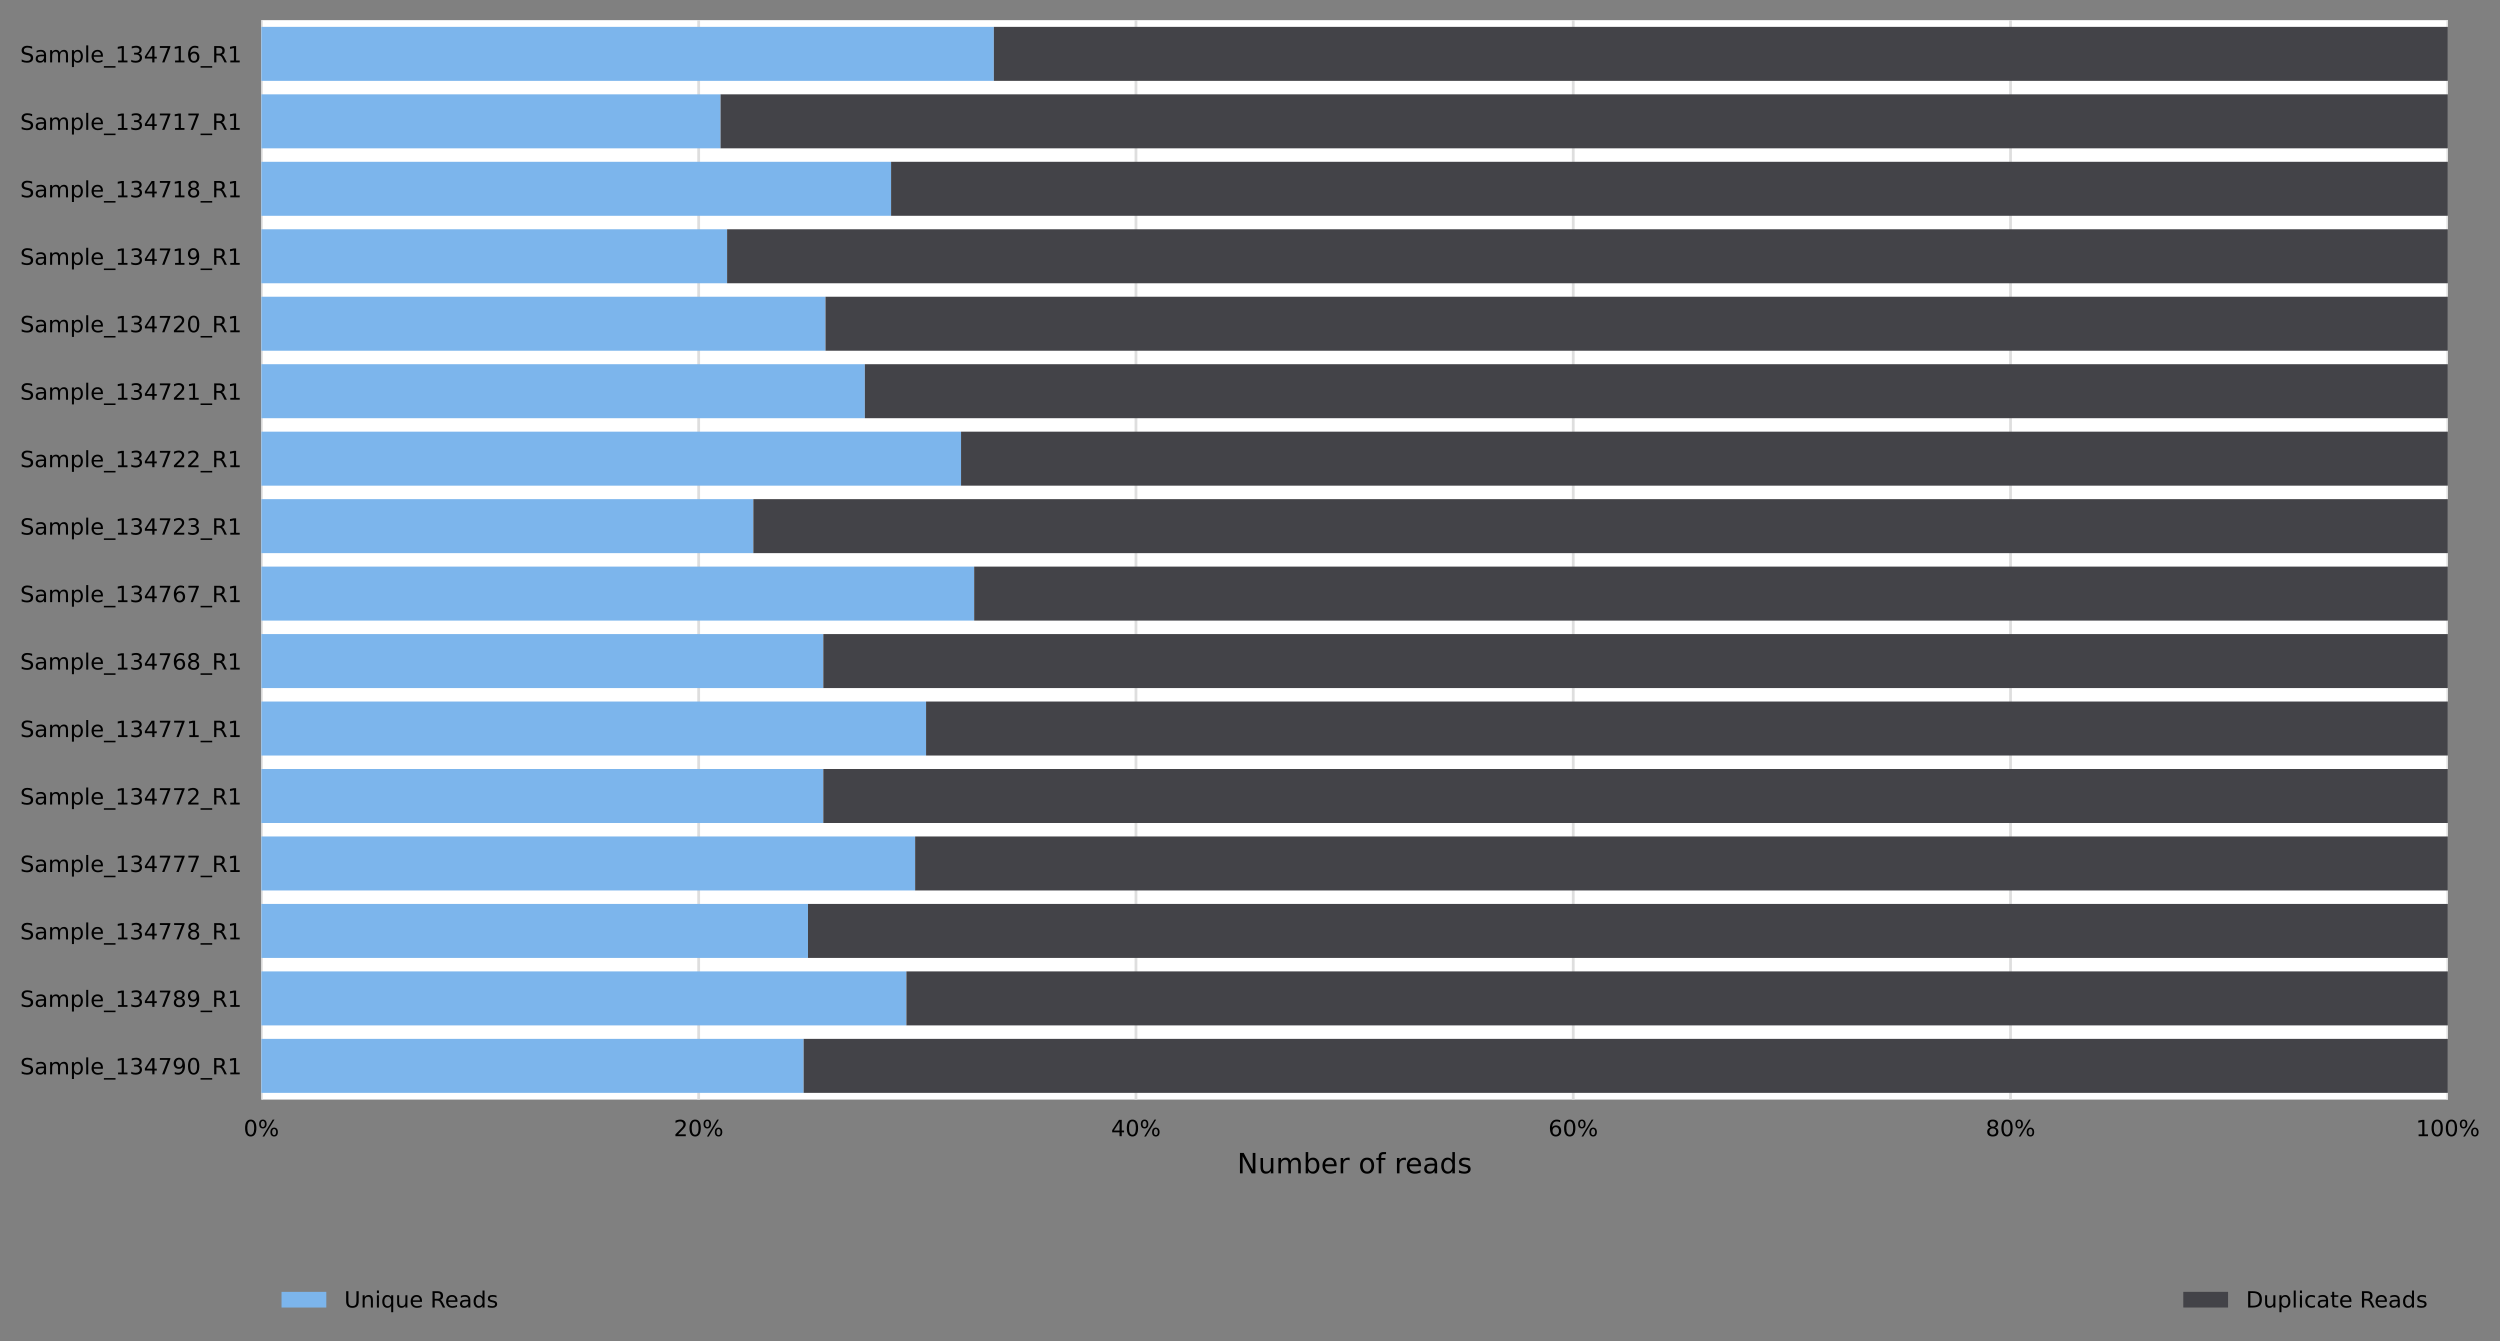 <?xml version="1.0" encoding="utf-8" standalone="no"?>
<!DOCTYPE svg PUBLIC "-//W3C//DTD SVG 1.1//EN"
  "http://www.w3.org/Graphics/SVG/1.1/DTD/svg11.dtd">
<!-- Created with matplotlib (https://matplotlib.org/) -->
<svg height="479.23pt" version="1.1" viewBox="0 0 893.222 479.23" width="893.222pt" xmlns="http://www.w3.org/2000/svg" xmlns:xlink="http://www.w3.org/1999/xlink">
 <rect x="0" y="0" width="893.222" height="479.23" fill="#808080" stroke="none"/>
 <defs>
  <style type="text/css">
*{stroke-linecap:butt;stroke-linejoin:round;}
  </style>
 </defs>
 <g id="figure_1">
  <g id="axes_1">
   <g id="patch_1">
    <path d="M 93.386 392.87 
L 874.586 392.87 
L 874.586 7.2 
L 93.386 7.2 
z
" style="fill:#ffffff;"/>
   </g>
   <g id="matplotlib.axis_1">
    <g id="xtick_1">
     <g id="line2d_1">
      <path clip-path="url(#pa409515f1f)" d="M 93.386 392.87 
L 93.386 7.2 
" style="fill:none;stroke:#dedede;stroke-linecap:square;"/>
     </g>
     <g id="text_1">
      <!-- 0% -->
      <defs>
       <path d="M 31.781 66.406 
Q 24.172 66.406 20.328 58.906 
Q 16.5 51.422 16.5 36.375 
Q 16.5 21.391 20.328 13.891 
Q 24.172 6.391 31.781 6.391 
Q 39.453 6.391 43.281 13.891 
Q 47.125 21.391 47.125 36.375 
Q 47.125 51.422 43.281 58.906 
Q 39.453 66.406 31.781 66.406 
z
M 31.781 74.219 
Q 44.047 74.219 50.516 64.516 
Q 56.984 54.828 56.984 36.375 
Q 56.984 17.969 50.516 8.266 
Q 44.047 -1.422 31.781 -1.422 
Q 19.531 -1.422 13.062 8.266 
Q 6.594 17.969 6.594 36.375 
Q 6.594 54.828 13.062 64.516 
Q 19.531 74.219 31.781 74.219 
z
" id="DejaVuSans-48"/>
       <path d="M 72.703 32.078 
Q 68.453 32.078 66.031 28.469 
Q 63.625 24.859 63.625 18.406 
Q 63.625 12.062 66.031 8.422 
Q 68.453 4.781 72.703 4.781 
Q 76.859 4.781 79.266 8.422 
Q 81.688 12.062 81.688 18.406 
Q 81.688 24.812 79.266 28.438 
Q 76.859 32.078 72.703 32.078 
z
M 72.703 38.281 
Q 80.422 38.281 84.953 32.906 
Q 89.5 27.547 89.5 18.406 
Q 89.5 9.281 84.938 3.922 
Q 80.375 -1.422 72.703 -1.422 
Q 64.891 -1.422 60.344 3.922 
Q 55.812 9.281 55.812 18.406 
Q 55.812 27.594 60.375 32.938 
Q 64.938 38.281 72.703 38.281 
z
M 22.312 68.016 
Q 18.109 68.016 15.688 64.375 
Q 13.281 60.75 13.281 54.391 
Q 13.281 47.953 15.672 44.328 
Q 18.062 40.719 22.312 40.719 
Q 26.562 40.719 28.969 44.328 
Q 31.391 47.953 31.391 54.391 
Q 31.391 60.688 28.953 64.344 
Q 26.516 68.016 22.312 68.016 
z
M 66.406 74.219 
L 74.219 74.219 
L 28.609 -1.422 
L 20.797 -1.422 
z
M 22.312 74.219 
Q 30.031 74.219 34.609 68.875 
Q 39.203 63.531 39.203 54.391 
Q 39.203 45.172 34.641 39.844 
Q 30.078 34.516 22.312 34.516 
Q 14.547 34.516 10.031 39.859 
Q 5.516 45.219 5.516 54.391 
Q 5.516 63.484 10.047 68.844 
Q 14.594 74.219 22.312 74.219 
z
" id="DejaVuSans-37"/>
      </defs>
      <g transform="translate(87.041 405.948)scale(0.08 -0.08)">
       <use xlink:href="#DejaVuSans-48"/>
       <use x="63.623" xlink:href="#DejaVuSans-37"/>
      </g>
     </g>
    </g>
    <g id="xtick_2">
     <g id="line2d_2">
      <path clip-path="url(#pa409515f1f)" d="M 249.626 392.87 
L 249.626 7.2 
" style="fill:none;stroke:#dedede;stroke-linecap:square;"/>
     </g>
     <g id="text_2">
      <!-- 20% -->
      <defs>
       <path d="M 19.188 8.297 
L 53.609 8.297 
L 53.609 0 
L 7.328 0 
L 7.328 8.297 
Q 12.938 14.109 22.625 23.891 
Q 32.328 33.688 34.812 36.531 
Q 39.547 41.844 41.422 45.531 
Q 43.312 49.219 43.312 52.781 
Q 43.312 58.594 39.234 62.25 
Q 35.156 65.922 28.609 65.922 
Q 23.969 65.922 18.812 64.312 
Q 13.672 62.703 7.812 59.422 
L 7.812 69.391 
Q 13.766 71.781 18.938 73 
Q 24.125 74.219 28.422 74.219 
Q 39.75 74.219 46.484 68.547 
Q 53.219 62.891 53.219 53.422 
Q 53.219 48.922 51.531 44.891 
Q 49.859 40.875 45.406 35.406 
Q 44.188 33.984 37.641 27.219 
Q 31.109 20.453 19.188 8.297 
z
" id="DejaVuSans-50"/>
      </defs>
      <g transform="translate(240.736 405.948)scale(0.08 -0.08)">
       <use xlink:href="#DejaVuSans-50"/>
       <use x="63.623" xlink:href="#DejaVuSans-48"/>
       <use x="127.246" xlink:href="#DejaVuSans-37"/>
      </g>
     </g>
    </g>
    <g id="xtick_3">
     <g id="line2d_3">
      <path clip-path="url(#pa409515f1f)" d="M 405.866 392.87 
L 405.866 7.2 
" style="fill:none;stroke:#dedede;stroke-linecap:square;"/>
     </g>
     <g id="text_3">
      <!-- 40% -->
      <defs>
       <path d="M 37.797 64.312 
L 12.891 25.391 
L 37.797 25.391 
z
M 35.203 72.906 
L 47.609 72.906 
L 47.609 25.391 
L 58.016 25.391 
L 58.016 17.188 
L 47.609 17.188 
L 47.609 0 
L 37.797 0 
L 37.797 17.188 
L 4.891 17.188 
L 4.891 26.703 
z
" id="DejaVuSans-52"/>
      </defs>
      <g transform="translate(396.976 405.948)scale(0.08 -0.08)">
       <use xlink:href="#DejaVuSans-52"/>
       <use x="63.623" xlink:href="#DejaVuSans-48"/>
       <use x="127.246" xlink:href="#DejaVuSans-37"/>
      </g>
     </g>
    </g>
    <g id="xtick_4">
     <g id="line2d_4">
      <path clip-path="url(#pa409515f1f)" d="M 562.106 392.87 
L 562.106 7.2 
" style="fill:none;stroke:#dedede;stroke-linecap:square;"/>
     </g>
     <g id="text_4">
      <!-- 60% -->
      <defs>
       <path d="M 33.016 40.375 
Q 26.375 40.375 22.484 35.828 
Q 18.609 31.297 18.609 23.391 
Q 18.609 15.531 22.484 10.953 
Q 26.375 6.391 33.016 6.391 
Q 39.656 6.391 43.531 10.953 
Q 47.406 15.531 47.406 23.391 
Q 47.406 31.297 43.531 35.828 
Q 39.656 40.375 33.016 40.375 
z
M 52.594 71.297 
L 52.594 62.312 
Q 48.875 64.062 45.094 64.984 
Q 41.312 65.922 37.594 65.922 
Q 27.828 65.922 22.672 59.328 
Q 17.531 52.734 16.797 39.406 
Q 19.672 43.656 24.016 45.922 
Q 28.375 48.188 33.594 48.188 
Q 44.578 48.188 50.953 41.516 
Q 57.328 34.859 57.328 23.391 
Q 57.328 12.156 50.688 5.359 
Q 44.047 -1.422 33.016 -1.422 
Q 20.359 -1.422 13.672 8.266 
Q 6.984 17.969 6.984 36.375 
Q 6.984 53.656 15.188 63.938 
Q 23.391 74.219 37.203 74.219 
Q 40.922 74.219 44.703 73.484 
Q 48.484 72.75 52.594 71.297 
z
" id="DejaVuSans-54"/>
      </defs>
      <g transform="translate(553.216 405.948)scale(0.08 -0.08)">
       <use xlink:href="#DejaVuSans-54"/>
       <use x="63.623" xlink:href="#DejaVuSans-48"/>
       <use x="127.246" xlink:href="#DejaVuSans-37"/>
      </g>
     </g>
    </g>
    <g id="xtick_5">
     <g id="line2d_5">
      <path clip-path="url(#pa409515f1f)" d="M 718.346 392.87 
L 718.346 7.2 
" style="fill:none;stroke:#dedede;stroke-linecap:square;"/>
     </g>
     <g id="text_5">
      <!-- 80% -->
      <defs>
       <path d="M 31.781 34.625 
Q 24.75 34.625 20.719 30.859 
Q 16.703 27.094 16.703 20.516 
Q 16.703 13.922 20.719 10.156 
Q 24.75 6.391 31.781 6.391 
Q 38.812 6.391 42.859 10.172 
Q 46.922 13.969 46.922 20.516 
Q 46.922 27.094 42.891 30.859 
Q 38.875 34.625 31.781 34.625 
z
M 21.922 38.812 
Q 15.578 40.375 12.031 44.719 
Q 8.5 49.078 8.5 55.328 
Q 8.5 64.062 14.719 69.141 
Q 20.953 74.219 31.781 74.219 
Q 42.672 74.219 48.875 69.141 
Q 55.078 64.062 55.078 55.328 
Q 55.078 49.078 51.531 44.719 
Q 48 40.375 41.703 38.812 
Q 48.828 37.156 52.797 32.312 
Q 56.781 27.484 56.781 20.516 
Q 56.781 9.906 50.312 4.234 
Q 43.844 -1.422 31.781 -1.422 
Q 19.734 -1.422 13.25 4.234 
Q 6.781 9.906 6.781 20.516 
Q 6.781 27.484 10.781 32.312 
Q 14.797 37.156 21.922 38.812 
z
M 18.312 54.391 
Q 18.312 48.734 21.844 45.562 
Q 25.391 42.391 31.781 42.391 
Q 38.141 42.391 41.719 45.562 
Q 45.312 48.734 45.312 54.391 
Q 45.312 60.062 41.719 63.234 
Q 38.141 66.406 31.781 66.406 
Q 25.391 66.406 21.844 63.234 
Q 18.312 60.062 18.312 54.391 
z
" id="DejaVuSans-56"/>
      </defs>
      <g transform="translate(709.456 405.948)scale(0.08 -0.08)">
       <use xlink:href="#DejaVuSans-56"/>
       <use x="63.623" xlink:href="#DejaVuSans-48"/>
       <use x="127.246" xlink:href="#DejaVuSans-37"/>
      </g>
     </g>
    </g>
    <g id="xtick_6">
     <g id="line2d_6">
      <path clip-path="url(#pa409515f1f)" d="M 874.586 392.87 
L 874.586 7.2 
" style="fill:none;stroke:#dedede;stroke-linecap:square;"/>
     </g>
     <g id="text_6">
      <!-- 100% -->
      <defs>
       <path d="M 12.406 8.297 
L 28.516 8.297 
L 28.516 63.922 
L 10.984 60.406 
L 10.984 69.391 
L 28.422 72.906 
L 38.281 72.906 
L 38.281 8.297 
L 54.391 8.297 
L 54.391 0 
L 12.406 0 
z
" id="DejaVuSans-49"/>
      </defs>
      <g transform="translate(863.151 405.948)scale(0.08 -0.08)">
       <use xlink:href="#DejaVuSans-49"/>
       <use x="63.623" xlink:href="#DejaVuSans-48"/>
       <use x="127.246" xlink:href="#DejaVuSans-48"/>
       <use x="190.869" xlink:href="#DejaVuSans-37"/>
      </g>
     </g>
    </g>
    <g id="text_7">
     <!-- Number of reads -->
     <defs>
      <path d="M 9.812 72.906 
L 23.094 72.906 
L 55.422 11.922 
L 55.422 72.906 
L 64.984 72.906 
L 64.984 0 
L 51.703 0 
L 19.391 60.984 
L 19.391 0 
L 9.812 0 
z
" id="DejaVuSans-78"/>
      <path d="M 8.5 21.578 
L 8.5 54.688 
L 17.484 54.688 
L 17.484 21.922 
Q 17.484 14.156 20.5 10.266 
Q 23.531 6.391 29.594 6.391 
Q 36.859 6.391 41.078 11.031 
Q 45.312 15.672 45.312 23.688 
L 45.312 54.688 
L 54.297 54.688 
L 54.297 0 
L 45.312 0 
L 45.312 8.406 
Q 42.047 3.422 37.719 1 
Q 33.406 -1.422 27.688 -1.422 
Q 18.266 -1.422 13.375 4.438 
Q 8.5 10.297 8.5 21.578 
z
M 31.109 56 
z
" id="DejaVuSans-117"/>
      <path d="M 52 44.188 
Q 55.375 50.25 60.062 53.125 
Q 64.75 56 71.094 56 
Q 79.641 56 84.281 50.016 
Q 88.922 44.047 88.922 33.016 
L 88.922 0 
L 79.891 0 
L 79.891 32.719 
Q 79.891 40.578 77.094 44.375 
Q 74.312 48.188 68.609 48.188 
Q 61.625 48.188 57.562 43.547 
Q 53.516 38.922 53.516 30.906 
L 53.516 0 
L 44.484 0 
L 44.484 32.719 
Q 44.484 40.625 41.703 44.406 
Q 38.922 48.188 33.109 48.188 
Q 26.219 48.188 22.156 43.531 
Q 18.109 38.875 18.109 30.906 
L 18.109 0 
L 9.078 0 
L 9.078 54.688 
L 18.109 54.688 
L 18.109 46.188 
Q 21.188 51.219 25.484 53.609 
Q 29.781 56 35.688 56 
Q 41.656 56 45.828 52.969 
Q 50 49.953 52 44.188 
z
" id="DejaVuSans-109"/>
      <path d="M 48.688 27.297 
Q 48.688 37.203 44.609 42.844 
Q 40.531 48.484 33.406 48.484 
Q 26.266 48.484 22.188 42.844 
Q 18.109 37.203 18.109 27.297 
Q 18.109 17.391 22.188 11.75 
Q 26.266 6.109 33.406 6.109 
Q 40.531 6.109 44.609 11.75 
Q 48.688 17.391 48.688 27.297 
z
M 18.109 46.391 
Q 20.953 51.266 25.266 53.625 
Q 29.594 56 35.594 56 
Q 45.562 56 51.781 48.094 
Q 58.016 40.188 58.016 27.297 
Q 58.016 14.406 51.781 6.484 
Q 45.562 -1.422 35.594 -1.422 
Q 29.594 -1.422 25.266 0.953 
Q 20.953 3.328 18.109 8.203 
L 18.109 0 
L 9.078 0 
L 9.078 75.984 
L 18.109 75.984 
z
" id="DejaVuSans-98"/>
      <path d="M 56.203 29.594 
L 56.203 25.203 
L 14.891 25.203 
Q 15.484 15.922 20.484 11.062 
Q 25.484 6.203 34.422 6.203 
Q 39.594 6.203 44.453 7.469 
Q 49.312 8.734 54.109 11.281 
L 54.109 2.781 
Q 49.266 0.734 44.188 -0.344 
Q 39.109 -1.422 33.891 -1.422 
Q 20.797 -1.422 13.156 6.188 
Q 5.516 13.812 5.516 26.812 
Q 5.516 40.234 12.766 48.109 
Q 20.016 56 32.328 56 
Q 43.359 56 49.781 48.891 
Q 56.203 41.797 56.203 29.594 
z
M 47.219 32.234 
Q 47.125 39.594 43.094 43.984 
Q 39.062 48.391 32.422 48.391 
Q 24.906 48.391 20.391 44.141 
Q 15.875 39.891 15.188 32.172 
z
" id="DejaVuSans-101"/>
      <path d="M 41.109 46.297 
Q 39.594 47.172 37.812 47.578 
Q 36.031 48 33.891 48 
Q 26.266 48 22.188 43.047 
Q 18.109 38.094 18.109 28.812 
L 18.109 0 
L 9.078 0 
L 9.078 54.688 
L 18.109 54.688 
L 18.109 46.188 
Q 20.953 51.172 25.484 53.578 
Q 30.031 56 36.531 56 
Q 37.453 56 38.578 55.875 
Q 39.703 55.766 41.062 55.516 
z
" id="DejaVuSans-114"/>
      <path id="DejaVuSans-32"/>
      <path d="M 30.609 48.391 
Q 23.391 48.391 19.188 42.75 
Q 14.984 37.109 14.984 27.297 
Q 14.984 17.484 19.156 11.844 
Q 23.344 6.203 30.609 6.203 
Q 37.797 6.203 41.984 11.859 
Q 46.188 17.531 46.188 27.297 
Q 46.188 37.016 41.984 42.703 
Q 37.797 48.391 30.609 48.391 
z
M 30.609 56 
Q 42.328 56 49.016 48.375 
Q 55.719 40.766 55.719 27.297 
Q 55.719 13.875 49.016 6.219 
Q 42.328 -1.422 30.609 -1.422 
Q 18.844 -1.422 12.172 6.219 
Q 5.516 13.875 5.516 27.297 
Q 5.516 40.766 12.172 48.375 
Q 18.844 56 30.609 56 
z
" id="DejaVuSans-111"/>
      <path d="M 37.109 75.984 
L 37.109 68.5 
L 28.516 68.5 
Q 23.688 68.5 21.797 66.547 
Q 19.922 64.594 19.922 59.516 
L 19.922 54.688 
L 34.719 54.688 
L 34.719 47.703 
L 19.922 47.703 
L 19.922 0 
L 10.891 0 
L 10.891 47.703 
L 2.297 47.703 
L 2.297 54.688 
L 10.891 54.688 
L 10.891 58.5 
Q 10.891 67.625 15.141 71.797 
Q 19.391 75.984 28.609 75.984 
z
" id="DejaVuSans-102"/>
      <path d="M 34.281 27.484 
Q 23.391 27.484 19.188 25 
Q 14.984 22.516 14.984 16.5 
Q 14.984 11.719 18.141 8.906 
Q 21.297 6.109 26.703 6.109 
Q 34.188 6.109 38.703 11.406 
Q 43.219 16.703 43.219 25.484 
L 43.219 27.484 
z
M 52.203 31.203 
L 52.203 0 
L 43.219 0 
L 43.219 8.297 
Q 40.141 3.328 35.547 0.953 
Q 30.953 -1.422 24.312 -1.422 
Q 15.922 -1.422 10.953 3.297 
Q 6 8.016 6 15.922 
Q 6 25.141 12.172 29.828 
Q 18.359 34.516 30.609 34.516 
L 43.219 34.516 
L 43.219 35.406 
Q 43.219 41.609 39.141 45 
Q 35.062 48.391 27.688 48.391 
Q 23 48.391 18.547 47.266 
Q 14.109 46.141 10.016 43.891 
L 10.016 52.203 
Q 14.938 54.109 19.578 55.047 
Q 24.219 56 28.609 56 
Q 40.484 56 46.344 49.844 
Q 52.203 43.703 52.203 31.203 
z
" id="DejaVuSans-97"/>
      <path d="M 45.406 46.391 
L 45.406 75.984 
L 54.391 75.984 
L 54.391 0 
L 45.406 0 
L 45.406 8.203 
Q 42.578 3.328 38.25 0.953 
Q 33.938 -1.422 27.875 -1.422 
Q 17.969 -1.422 11.734 6.484 
Q 5.516 14.406 5.516 27.297 
Q 5.516 40.188 11.734 48.094 
Q 17.969 56 27.875 56 
Q 33.938 56 38.25 53.625 
Q 42.578 51.266 45.406 46.391 
z
M 14.797 27.297 
Q 14.797 17.391 18.875 11.75 
Q 22.953 6.109 30.078 6.109 
Q 37.203 6.109 41.297 11.75 
Q 45.406 17.391 45.406 27.297 
Q 45.406 37.203 41.297 42.844 
Q 37.203 48.484 30.078 48.484 
Q 22.953 48.484 18.875 42.844 
Q 14.797 37.203 14.797 27.297 
z
" id="DejaVuSans-100"/>
      <path d="M 44.281 53.078 
L 44.281 44.578 
Q 40.484 46.531 36.375 47.5 
Q 32.281 48.484 27.875 48.484 
Q 21.188 48.484 17.844 46.438 
Q 14.5 44.391 14.5 40.281 
Q 14.5 37.156 16.891 35.375 
Q 19.281 33.594 26.516 31.984 
L 29.594 31.297 
Q 39.156 29.25 43.188 25.516 
Q 47.219 21.781 47.219 15.094 
Q 47.219 7.469 41.188 3.016 
Q 35.156 -1.422 24.609 -1.422 
Q 20.219 -1.422 15.453 -0.562 
Q 10.688 0.297 5.422 2 
L 5.422 11.281 
Q 10.406 8.688 15.234 7.391 
Q 20.062 6.109 24.812 6.109 
Q 31.156 6.109 34.562 8.281 
Q 37.984 10.453 37.984 14.406 
Q 37.984 18.062 35.516 20.016 
Q 33.062 21.969 24.703 23.781 
L 21.578 24.516 
Q 13.234 26.266 9.516 29.906 
Q 5.812 33.547 5.812 39.891 
Q 5.812 47.609 11.281 51.797 
Q 16.75 56 26.812 56 
Q 31.781 56 36.172 55.266 
Q 40.578 54.547 44.281 53.078 
z
" id="DejaVuSans-115"/>
     </defs>
     <g transform="translate(442.04 419.211)scale(0.1 -0.1)">
      <use xlink:href="#DejaVuSans-78"/>
      <use x="74.805" xlink:href="#DejaVuSans-117"/>
      <use x="138.184" xlink:href="#DejaVuSans-109"/>
      <use x="235.596" xlink:href="#DejaVuSans-98"/>
      <use x="299.072" xlink:href="#DejaVuSans-101"/>
      <use x="360.596" xlink:href="#DejaVuSans-114"/>
      <use x="401.709" xlink:href="#DejaVuSans-32"/>
      <use x="433.496" xlink:href="#DejaVuSans-111"/>
      <use x="494.678" xlink:href="#DejaVuSans-102"/>
      <use x="529.883" xlink:href="#DejaVuSans-32"/>
      <use x="561.67" xlink:href="#DejaVuSans-114"/>
      <use x="600.533" xlink:href="#DejaVuSans-101"/>
      <use x="662.057" xlink:href="#DejaVuSans-97"/>
      <use x="723.336" xlink:href="#DejaVuSans-100"/>
      <use x="786.812" xlink:href="#DejaVuSans-115"/>
     </g>
    </g>
   </g>
   <g id="matplotlib.axis_2">
    <g id="ytick_1">
     <g id="text_8">
      <!-- Sample_134716_R1 -->
      <defs>
       <path d="M 53.516 70.516 
L 53.516 60.891 
Q 47.906 63.578 42.922 64.891 
Q 37.938 66.219 33.297 66.219 
Q 25.25 66.219 20.875 63.094 
Q 16.5 59.969 16.5 54.203 
Q 16.5 49.359 19.406 46.891 
Q 22.312 44.438 30.422 42.922 
L 36.375 41.703 
Q 47.406 39.594 52.656 34.297 
Q 57.906 29 57.906 20.125 
Q 57.906 9.516 50.797 4.047 
Q 43.703 -1.422 29.984 -1.422 
Q 24.812 -1.422 18.969 -0.25 
Q 13.141 0.922 6.891 3.219 
L 6.891 13.375 
Q 12.891 10.016 18.656 8.297 
Q 24.422 6.594 29.984 6.594 
Q 38.422 6.594 43.016 9.906 
Q 47.609 13.234 47.609 19.391 
Q 47.609 24.75 44.312 27.781 
Q 41.016 30.812 33.5 32.328 
L 27.484 33.5 
Q 16.453 35.688 11.516 40.375 
Q 6.594 45.062 6.594 53.422 
Q 6.594 63.094 13.406 68.656 
Q 20.219 74.219 32.172 74.219 
Q 37.312 74.219 42.625 73.281 
Q 47.953 72.359 53.516 70.516 
z
" id="DejaVuSans-83"/>
       <path d="M 18.109 8.203 
L 18.109 -20.797 
L 9.078 -20.797 
L 9.078 54.688 
L 18.109 54.688 
L 18.109 46.391 
Q 20.953 51.266 25.266 53.625 
Q 29.594 56 35.594 56 
Q 45.562 56 51.781 48.094 
Q 58.016 40.188 58.016 27.297 
Q 58.016 14.406 51.781 6.484 
Q 45.562 -1.422 35.594 -1.422 
Q 29.594 -1.422 25.266 0.953 
Q 20.953 3.328 18.109 8.203 
z
M 48.688 27.297 
Q 48.688 37.203 44.609 42.844 
Q 40.531 48.484 33.406 48.484 
Q 26.266 48.484 22.188 42.844 
Q 18.109 37.203 18.109 27.297 
Q 18.109 17.391 22.188 11.75 
Q 26.266 6.109 33.406 6.109 
Q 40.531 6.109 44.609 11.75 
Q 48.688 17.391 48.688 27.297 
z
" id="DejaVuSans-112"/>
       <path d="M 9.422 75.984 
L 18.406 75.984 
L 18.406 0 
L 9.422 0 
z
" id="DejaVuSans-108"/>
       <path d="M 50.984 -16.609 
L 50.984 -23.578 
L -0.984 -23.578 
L -0.984 -16.609 
z
" id="DejaVuSans-95"/>
       <path d="M 40.578 39.312 
Q 47.656 37.797 51.625 33 
Q 55.609 28.219 55.609 21.188 
Q 55.609 10.406 48.188 4.484 
Q 40.766 -1.422 27.094 -1.422 
Q 22.516 -1.422 17.656 -0.516 
Q 12.797 0.391 7.625 2.203 
L 7.625 11.719 
Q 11.719 9.328 16.594 8.109 
Q 21.484 6.891 26.812 6.891 
Q 36.078 6.891 40.938 10.547 
Q 45.797 14.203 45.797 21.188 
Q 45.797 27.641 41.281 31.266 
Q 36.766 34.906 28.719 34.906 
L 20.219 34.906 
L 20.219 43.016 
L 29.109 43.016 
Q 36.375 43.016 40.234 45.922 
Q 44.094 48.828 44.094 54.297 
Q 44.094 59.906 40.109 62.906 
Q 36.141 65.922 28.719 65.922 
Q 24.656 65.922 20.016 65.031 
Q 15.375 64.156 9.812 62.312 
L 9.812 71.094 
Q 15.438 72.656 20.344 73.438 
Q 25.25 74.219 29.594 74.219 
Q 40.828 74.219 47.359 69.109 
Q 53.906 64.016 53.906 55.328 
Q 53.906 49.266 50.438 45.094 
Q 46.969 40.922 40.578 39.312 
z
" id="DejaVuSans-51"/>
       <path d="M 8.203 72.906 
L 55.078 72.906 
L 55.078 68.703 
L 28.609 0 
L 18.312 0 
L 43.219 64.594 
L 8.203 64.594 
z
" id="DejaVuSans-55"/>
       <path d="M 44.391 34.188 
Q 47.562 33.109 50.562 29.594 
Q 53.562 26.078 56.594 19.922 
L 66.609 0 
L 56 0 
L 46.688 18.703 
Q 43.062 26.031 39.672 28.422 
Q 36.281 30.812 30.422 30.812 
L 19.672 30.812 
L 19.672 0 
L 9.812 0 
L 9.812 72.906 
L 32.078 72.906 
Q 44.578 72.906 50.734 67.672 
Q 56.891 62.453 56.891 51.906 
Q 56.891 45.016 53.688 40.469 
Q 50.484 35.938 44.391 34.188 
z
M 19.672 64.797 
L 19.672 38.922 
L 32.078 38.922 
Q 39.203 38.922 42.844 42.219 
Q 46.484 45.516 46.484 51.906 
Q 46.484 58.297 42.844 61.547 
Q 39.203 64.797 32.078 64.797 
z
" id="DejaVuSans-82"/>
      </defs>
      <g transform="translate(7.2 22.292)scale(0.08 -0.08)">
       <use xlink:href="#DejaVuSans-83"/>
       <use x="63.477" xlink:href="#DejaVuSans-97"/>
       <use x="124.756" xlink:href="#DejaVuSans-109"/>
       <use x="222.168" xlink:href="#DejaVuSans-112"/>
       <use x="285.645" xlink:href="#DejaVuSans-108"/>
       <use x="313.428" xlink:href="#DejaVuSans-101"/>
       <use x="374.951" xlink:href="#DejaVuSans-95"/>
       <use x="424.951" xlink:href="#DejaVuSans-49"/>
       <use x="488.574" xlink:href="#DejaVuSans-51"/>
       <use x="552.197" xlink:href="#DejaVuSans-52"/>
       <use x="615.82" xlink:href="#DejaVuSans-55"/>
       <use x="679.443" xlink:href="#DejaVuSans-49"/>
       <use x="743.066" xlink:href="#DejaVuSans-54"/>
       <use x="806.689" xlink:href="#DejaVuSans-95"/>
       <use x="856.689" xlink:href="#DejaVuSans-82"/>
       <use x="926.172" xlink:href="#DejaVuSans-49"/>
      </g>
     </g>
    </g>
    <g id="ytick_2">
     <g id="text_9">
      <!-- Sample_134717_R1 -->
      <g transform="translate(7.2 46.396)scale(0.08 -0.08)">
       <use xlink:href="#DejaVuSans-83"/>
       <use x="63.477" xlink:href="#DejaVuSans-97"/>
       <use x="124.756" xlink:href="#DejaVuSans-109"/>
       <use x="222.168" xlink:href="#DejaVuSans-112"/>
       <use x="285.645" xlink:href="#DejaVuSans-108"/>
       <use x="313.428" xlink:href="#DejaVuSans-101"/>
       <use x="374.951" xlink:href="#DejaVuSans-95"/>
       <use x="424.951" xlink:href="#DejaVuSans-49"/>
       <use x="488.574" xlink:href="#DejaVuSans-51"/>
       <use x="552.197" xlink:href="#DejaVuSans-52"/>
       <use x="615.82" xlink:href="#DejaVuSans-55"/>
       <use x="679.443" xlink:href="#DejaVuSans-49"/>
       <use x="743.066" xlink:href="#DejaVuSans-55"/>
       <use x="806.689" xlink:href="#DejaVuSans-95"/>
       <use x="856.689" xlink:href="#DejaVuSans-82"/>
       <use x="926.172" xlink:href="#DejaVuSans-49"/>
      </g>
     </g>
    </g>
    <g id="ytick_3">
     <g id="text_10">
      <!-- Sample_134718_R1 -->
      <g transform="translate(7.2 70.5)scale(0.08 -0.08)">
       <use xlink:href="#DejaVuSans-83"/>
       <use x="63.477" xlink:href="#DejaVuSans-97"/>
       <use x="124.756" xlink:href="#DejaVuSans-109"/>
       <use x="222.168" xlink:href="#DejaVuSans-112"/>
       <use x="285.645" xlink:href="#DejaVuSans-108"/>
       <use x="313.428" xlink:href="#DejaVuSans-101"/>
       <use x="374.951" xlink:href="#DejaVuSans-95"/>
       <use x="424.951" xlink:href="#DejaVuSans-49"/>
       <use x="488.574" xlink:href="#DejaVuSans-51"/>
       <use x="552.197" xlink:href="#DejaVuSans-52"/>
       <use x="615.82" xlink:href="#DejaVuSans-55"/>
       <use x="679.443" xlink:href="#DejaVuSans-49"/>
       <use x="743.066" xlink:href="#DejaVuSans-56"/>
       <use x="806.689" xlink:href="#DejaVuSans-95"/>
       <use x="856.689" xlink:href="#DejaVuSans-82"/>
       <use x="926.172" xlink:href="#DejaVuSans-49"/>
      </g>
     </g>
    </g>
    <g id="ytick_4">
     <g id="text_11">
      <!-- Sample_134719_R1 -->
      <defs>
       <path d="M 10.984 1.516 
L 10.984 10.5 
Q 14.703 8.734 18.5 7.812 
Q 22.312 6.891 25.984 6.891 
Q 35.75 6.891 40.891 13.453 
Q 46.047 20.016 46.781 33.406 
Q 43.953 29.203 39.594 26.953 
Q 35.25 24.703 29.984 24.703 
Q 19.047 24.703 12.672 31.312 
Q 6.297 37.938 6.297 49.422 
Q 6.297 60.641 12.938 67.422 
Q 19.578 74.219 30.609 74.219 
Q 43.266 74.219 49.922 64.516 
Q 56.594 54.828 56.594 36.375 
Q 56.594 19.141 48.406 8.859 
Q 40.234 -1.422 26.422 -1.422 
Q 22.703 -1.422 18.891 -0.688 
Q 15.094 0.047 10.984 1.516 
z
M 30.609 32.422 
Q 37.25 32.422 41.125 36.953 
Q 45.016 41.5 45.016 49.422 
Q 45.016 57.281 41.125 61.844 
Q 37.25 66.406 30.609 66.406 
Q 23.969 66.406 20.094 61.844 
Q 16.219 57.281 16.219 49.422 
Q 16.219 41.5 20.094 36.953 
Q 23.969 32.422 30.609 32.422 
z
" id="DejaVuSans-57"/>
      </defs>
      <g transform="translate(7.2 94.605)scale(0.08 -0.08)">
       <use xlink:href="#DejaVuSans-83"/>
       <use x="63.477" xlink:href="#DejaVuSans-97"/>
       <use x="124.756" xlink:href="#DejaVuSans-109"/>
       <use x="222.168" xlink:href="#DejaVuSans-112"/>
       <use x="285.645" xlink:href="#DejaVuSans-108"/>
       <use x="313.428" xlink:href="#DejaVuSans-101"/>
       <use x="374.951" xlink:href="#DejaVuSans-95"/>
       <use x="424.951" xlink:href="#DejaVuSans-49"/>
       <use x="488.574" xlink:href="#DejaVuSans-51"/>
       <use x="552.197" xlink:href="#DejaVuSans-52"/>
       <use x="615.82" xlink:href="#DejaVuSans-55"/>
       <use x="679.443" xlink:href="#DejaVuSans-49"/>
       <use x="743.066" xlink:href="#DejaVuSans-57"/>
       <use x="806.689" xlink:href="#DejaVuSans-95"/>
       <use x="856.689" xlink:href="#DejaVuSans-82"/>
       <use x="926.172" xlink:href="#DejaVuSans-49"/>
      </g>
     </g>
    </g>
    <g id="ytick_5">
     <g id="text_12">
      <!-- Sample_134720_R1 -->
      <g transform="translate(7.2 118.709)scale(0.08 -0.08)">
       <use xlink:href="#DejaVuSans-83"/>
       <use x="63.477" xlink:href="#DejaVuSans-97"/>
       <use x="124.756" xlink:href="#DejaVuSans-109"/>
       <use x="222.168" xlink:href="#DejaVuSans-112"/>
       <use x="285.645" xlink:href="#DejaVuSans-108"/>
       <use x="313.428" xlink:href="#DejaVuSans-101"/>
       <use x="374.951" xlink:href="#DejaVuSans-95"/>
       <use x="424.951" xlink:href="#DejaVuSans-49"/>
       <use x="488.574" xlink:href="#DejaVuSans-51"/>
       <use x="552.197" xlink:href="#DejaVuSans-52"/>
       <use x="615.82" xlink:href="#DejaVuSans-55"/>
       <use x="679.443" xlink:href="#DejaVuSans-50"/>
       <use x="743.066" xlink:href="#DejaVuSans-48"/>
       <use x="806.689" xlink:href="#DejaVuSans-95"/>
       <use x="856.689" xlink:href="#DejaVuSans-82"/>
       <use x="926.172" xlink:href="#DejaVuSans-49"/>
      </g>
     </g>
    </g>
    <g id="ytick_6">
     <g id="text_13">
      <!-- Sample_134721_R1 -->
      <g transform="translate(7.2 142.813)scale(0.08 -0.08)">
       <use xlink:href="#DejaVuSans-83"/>
       <use x="63.477" xlink:href="#DejaVuSans-97"/>
       <use x="124.756" xlink:href="#DejaVuSans-109"/>
       <use x="222.168" xlink:href="#DejaVuSans-112"/>
       <use x="285.645" xlink:href="#DejaVuSans-108"/>
       <use x="313.428" xlink:href="#DejaVuSans-101"/>
       <use x="374.951" xlink:href="#DejaVuSans-95"/>
       <use x="424.951" xlink:href="#DejaVuSans-49"/>
       <use x="488.574" xlink:href="#DejaVuSans-51"/>
       <use x="552.197" xlink:href="#DejaVuSans-52"/>
       <use x="615.82" xlink:href="#DejaVuSans-55"/>
       <use x="679.443" xlink:href="#DejaVuSans-50"/>
       <use x="743.066" xlink:href="#DejaVuSans-49"/>
       <use x="806.689" xlink:href="#DejaVuSans-95"/>
       <use x="856.689" xlink:href="#DejaVuSans-82"/>
       <use x="926.172" xlink:href="#DejaVuSans-49"/>
      </g>
     </g>
    </g>
    <g id="ytick_7">
     <g id="text_14">
      <!-- Sample_134722_R1 -->
      <g transform="translate(7.2 166.918)scale(0.08 -0.08)">
       <use xlink:href="#DejaVuSans-83"/>
       <use x="63.477" xlink:href="#DejaVuSans-97"/>
       <use x="124.756" xlink:href="#DejaVuSans-109"/>
       <use x="222.168" xlink:href="#DejaVuSans-112"/>
       <use x="285.645" xlink:href="#DejaVuSans-108"/>
       <use x="313.428" xlink:href="#DejaVuSans-101"/>
       <use x="374.951" xlink:href="#DejaVuSans-95"/>
       <use x="424.951" xlink:href="#DejaVuSans-49"/>
       <use x="488.574" xlink:href="#DejaVuSans-51"/>
       <use x="552.197" xlink:href="#DejaVuSans-52"/>
       <use x="615.82" xlink:href="#DejaVuSans-55"/>
       <use x="679.443" xlink:href="#DejaVuSans-50"/>
       <use x="743.066" xlink:href="#DejaVuSans-50"/>
       <use x="806.689" xlink:href="#DejaVuSans-95"/>
       <use x="856.689" xlink:href="#DejaVuSans-82"/>
       <use x="926.172" xlink:href="#DejaVuSans-49"/>
      </g>
     </g>
    </g>
    <g id="ytick_8">
     <g id="text_15">
      <!-- Sample_134723_R1 -->
      <g transform="translate(7.2 191.022)scale(0.08 -0.08)">
       <use xlink:href="#DejaVuSans-83"/>
       <use x="63.477" xlink:href="#DejaVuSans-97"/>
       <use x="124.756" xlink:href="#DejaVuSans-109"/>
       <use x="222.168" xlink:href="#DejaVuSans-112"/>
       <use x="285.645" xlink:href="#DejaVuSans-108"/>
       <use x="313.428" xlink:href="#DejaVuSans-101"/>
       <use x="374.951" xlink:href="#DejaVuSans-95"/>
       <use x="424.951" xlink:href="#DejaVuSans-49"/>
       <use x="488.574" xlink:href="#DejaVuSans-51"/>
       <use x="552.197" xlink:href="#DejaVuSans-52"/>
       <use x="615.82" xlink:href="#DejaVuSans-55"/>
       <use x="679.443" xlink:href="#DejaVuSans-50"/>
       <use x="743.066" xlink:href="#DejaVuSans-51"/>
       <use x="806.689" xlink:href="#DejaVuSans-95"/>
       <use x="856.689" xlink:href="#DejaVuSans-82"/>
       <use x="926.172" xlink:href="#DejaVuSans-49"/>
      </g>
     </g>
    </g>
    <g id="ytick_9">
     <g id="text_16">
      <!-- Sample_134767_R1 -->
      <g transform="translate(7.2 215.126)scale(0.08 -0.08)">
       <use xlink:href="#DejaVuSans-83"/>
       <use x="63.477" xlink:href="#DejaVuSans-97"/>
       <use x="124.756" xlink:href="#DejaVuSans-109"/>
       <use x="222.168" xlink:href="#DejaVuSans-112"/>
       <use x="285.645" xlink:href="#DejaVuSans-108"/>
       <use x="313.428" xlink:href="#DejaVuSans-101"/>
       <use x="374.951" xlink:href="#DejaVuSans-95"/>
       <use x="424.951" xlink:href="#DejaVuSans-49"/>
       <use x="488.574" xlink:href="#DejaVuSans-51"/>
       <use x="552.197" xlink:href="#DejaVuSans-52"/>
       <use x="615.82" xlink:href="#DejaVuSans-55"/>
       <use x="679.443" xlink:href="#DejaVuSans-54"/>
       <use x="743.066" xlink:href="#DejaVuSans-55"/>
       <use x="806.689" xlink:href="#DejaVuSans-95"/>
       <use x="856.689" xlink:href="#DejaVuSans-82"/>
       <use x="926.172" xlink:href="#DejaVuSans-49"/>
      </g>
     </g>
    </g>
    <g id="ytick_10">
     <g id="text_17">
      <!-- Sample_134768_R1 -->
      <g transform="translate(7.2 239.231)scale(0.08 -0.08)">
       <use xlink:href="#DejaVuSans-83"/>
       <use x="63.477" xlink:href="#DejaVuSans-97"/>
       <use x="124.756" xlink:href="#DejaVuSans-109"/>
       <use x="222.168" xlink:href="#DejaVuSans-112"/>
       <use x="285.645" xlink:href="#DejaVuSans-108"/>
       <use x="313.428" xlink:href="#DejaVuSans-101"/>
       <use x="374.951" xlink:href="#DejaVuSans-95"/>
       <use x="424.951" xlink:href="#DejaVuSans-49"/>
       <use x="488.574" xlink:href="#DejaVuSans-51"/>
       <use x="552.197" xlink:href="#DejaVuSans-52"/>
       <use x="615.82" xlink:href="#DejaVuSans-55"/>
       <use x="679.443" xlink:href="#DejaVuSans-54"/>
       <use x="743.066" xlink:href="#DejaVuSans-56"/>
       <use x="806.689" xlink:href="#DejaVuSans-95"/>
       <use x="856.689" xlink:href="#DejaVuSans-82"/>
       <use x="926.172" xlink:href="#DejaVuSans-49"/>
      </g>
     </g>
    </g>
    <g id="ytick_11">
     <g id="text_18">
      <!-- Sample_134771_R1 -->
      <g transform="translate(7.2 263.335)scale(0.08 -0.08)">
       <use xlink:href="#DejaVuSans-83"/>
       <use x="63.477" xlink:href="#DejaVuSans-97"/>
       <use x="124.756" xlink:href="#DejaVuSans-109"/>
       <use x="222.168" xlink:href="#DejaVuSans-112"/>
       <use x="285.645" xlink:href="#DejaVuSans-108"/>
       <use x="313.428" xlink:href="#DejaVuSans-101"/>
       <use x="374.951" xlink:href="#DejaVuSans-95"/>
       <use x="424.951" xlink:href="#DejaVuSans-49"/>
       <use x="488.574" xlink:href="#DejaVuSans-51"/>
       <use x="552.197" xlink:href="#DejaVuSans-52"/>
       <use x="615.82" xlink:href="#DejaVuSans-55"/>
       <use x="679.443" xlink:href="#DejaVuSans-55"/>
       <use x="743.066" xlink:href="#DejaVuSans-49"/>
       <use x="806.689" xlink:href="#DejaVuSans-95"/>
       <use x="856.689" xlink:href="#DejaVuSans-82"/>
       <use x="926.172" xlink:href="#DejaVuSans-49"/>
      </g>
     </g>
    </g>
    <g id="ytick_12">
     <g id="text_19">
      <!-- Sample_134772_R1 -->
      <g transform="translate(7.2 287.439)scale(0.08 -0.08)">
       <use xlink:href="#DejaVuSans-83"/>
       <use x="63.477" xlink:href="#DejaVuSans-97"/>
       <use x="124.756" xlink:href="#DejaVuSans-109"/>
       <use x="222.168" xlink:href="#DejaVuSans-112"/>
       <use x="285.645" xlink:href="#DejaVuSans-108"/>
       <use x="313.428" xlink:href="#DejaVuSans-101"/>
       <use x="374.951" xlink:href="#DejaVuSans-95"/>
       <use x="424.951" xlink:href="#DejaVuSans-49"/>
       <use x="488.574" xlink:href="#DejaVuSans-51"/>
       <use x="552.197" xlink:href="#DejaVuSans-52"/>
       <use x="615.82" xlink:href="#DejaVuSans-55"/>
       <use x="679.443" xlink:href="#DejaVuSans-55"/>
       <use x="743.066" xlink:href="#DejaVuSans-50"/>
       <use x="806.689" xlink:href="#DejaVuSans-95"/>
       <use x="856.689" xlink:href="#DejaVuSans-82"/>
       <use x="926.172" xlink:href="#DejaVuSans-49"/>
      </g>
     </g>
    </g>
    <g id="ytick_13">
     <g id="text_20">
      <!-- Sample_134777_R1 -->
      <g transform="translate(7.2 311.544)scale(0.08 -0.08)">
       <use xlink:href="#DejaVuSans-83"/>
       <use x="63.477" xlink:href="#DejaVuSans-97"/>
       <use x="124.756" xlink:href="#DejaVuSans-109"/>
       <use x="222.168" xlink:href="#DejaVuSans-112"/>
       <use x="285.645" xlink:href="#DejaVuSans-108"/>
       <use x="313.428" xlink:href="#DejaVuSans-101"/>
       <use x="374.951" xlink:href="#DejaVuSans-95"/>
       <use x="424.951" xlink:href="#DejaVuSans-49"/>
       <use x="488.574" xlink:href="#DejaVuSans-51"/>
       <use x="552.197" xlink:href="#DejaVuSans-52"/>
       <use x="615.82" xlink:href="#DejaVuSans-55"/>
       <use x="679.443" xlink:href="#DejaVuSans-55"/>
       <use x="743.066" xlink:href="#DejaVuSans-55"/>
       <use x="806.689" xlink:href="#DejaVuSans-95"/>
       <use x="856.689" xlink:href="#DejaVuSans-82"/>
       <use x="926.172" xlink:href="#DejaVuSans-49"/>
      </g>
     </g>
    </g>
    <g id="ytick_14">
     <g id="text_21">
      <!-- Sample_134778_R1 -->
      <g transform="translate(7.2 335.648)scale(0.08 -0.08)">
       <use xlink:href="#DejaVuSans-83"/>
       <use x="63.477" xlink:href="#DejaVuSans-97"/>
       <use x="124.756" xlink:href="#DejaVuSans-109"/>
       <use x="222.168" xlink:href="#DejaVuSans-112"/>
       <use x="285.645" xlink:href="#DejaVuSans-108"/>
       <use x="313.428" xlink:href="#DejaVuSans-101"/>
       <use x="374.951" xlink:href="#DejaVuSans-95"/>
       <use x="424.951" xlink:href="#DejaVuSans-49"/>
       <use x="488.574" xlink:href="#DejaVuSans-51"/>
       <use x="552.197" xlink:href="#DejaVuSans-52"/>
       <use x="615.82" xlink:href="#DejaVuSans-55"/>
       <use x="679.443" xlink:href="#DejaVuSans-55"/>
       <use x="743.066" xlink:href="#DejaVuSans-56"/>
       <use x="806.689" xlink:href="#DejaVuSans-95"/>
       <use x="856.689" xlink:href="#DejaVuSans-82"/>
       <use x="926.172" xlink:href="#DejaVuSans-49"/>
      </g>
     </g>
    </g>
    <g id="ytick_15">
     <g id="text_22">
      <!-- Sample_134789_R1 -->
      <g transform="translate(7.2 359.752)scale(0.08 -0.08)">
       <use xlink:href="#DejaVuSans-83"/>
       <use x="63.477" xlink:href="#DejaVuSans-97"/>
       <use x="124.756" xlink:href="#DejaVuSans-109"/>
       <use x="222.168" xlink:href="#DejaVuSans-112"/>
       <use x="285.645" xlink:href="#DejaVuSans-108"/>
       <use x="313.428" xlink:href="#DejaVuSans-101"/>
       <use x="374.951" xlink:href="#DejaVuSans-95"/>
       <use x="424.951" xlink:href="#DejaVuSans-49"/>
       <use x="488.574" xlink:href="#DejaVuSans-51"/>
       <use x="552.197" xlink:href="#DejaVuSans-52"/>
       <use x="615.82" xlink:href="#DejaVuSans-55"/>
       <use x="679.443" xlink:href="#DejaVuSans-56"/>
       <use x="743.066" xlink:href="#DejaVuSans-57"/>
       <use x="806.689" xlink:href="#DejaVuSans-95"/>
       <use x="856.689" xlink:href="#DejaVuSans-82"/>
       <use x="926.172" xlink:href="#DejaVuSans-49"/>
      </g>
     </g>
    </g>
    <g id="ytick_16">
     <g id="text_23">
      <!-- Sample_134790_R1 -->
      <g transform="translate(7.2 383.857)scale(0.08 -0.08)">
       <use xlink:href="#DejaVuSans-83"/>
       <use x="63.477" xlink:href="#DejaVuSans-97"/>
       <use x="124.756" xlink:href="#DejaVuSans-109"/>
       <use x="222.168" xlink:href="#DejaVuSans-112"/>
       <use x="285.645" xlink:href="#DejaVuSans-108"/>
       <use x="313.428" xlink:href="#DejaVuSans-101"/>
       <use x="374.951" xlink:href="#DejaVuSans-95"/>
       <use x="424.951" xlink:href="#DejaVuSans-49"/>
       <use x="488.574" xlink:href="#DejaVuSans-51"/>
       <use x="552.197" xlink:href="#DejaVuSans-52"/>
       <use x="615.82" xlink:href="#DejaVuSans-55"/>
       <use x="679.443" xlink:href="#DejaVuSans-57"/>
       <use x="743.066" xlink:href="#DejaVuSans-48"/>
       <use x="806.689" xlink:href="#DejaVuSans-95"/>
       <use x="856.689" xlink:href="#DejaVuSans-82"/>
       <use x="926.172" xlink:href="#DejaVuSans-49"/>
      </g>
     </g>
    </g>
   </g>
   <g id="patch_2">
    <path clip-path="url(#pa409515f1f)" d="M 93.386 9.61 
L 355.088 9.61 
L 355.088 28.894 
L 93.386 28.894 
z
" style="fill:#7cb5ec;"/>
   </g>
   <g id="patch_3">
    <path clip-path="url(#pa409515f1f)" d="M 93.386 33.715 
L 257.438 33.715 
L 257.438 52.998 
L 93.386 52.998 
z
" style="fill:#7cb5ec;"/>
   </g>
   <g id="patch_4">
    <path clip-path="url(#pa409515f1f)" d="M 93.386 57.819 
L 318.372 57.819 
L 318.372 77.103 
L 93.386 77.103 
z
" style="fill:#7cb5ec;"/>
   </g>
   <g id="patch_5">
    <path clip-path="url(#pa409515f1f)" d="M 93.386 81.923 
L 259.782 81.923 
L 259.782 101.207 
L 93.386 101.207 
z
" style="fill:#7cb5ec;"/>
   </g>
   <g id="patch_6">
    <path clip-path="url(#pa409515f1f)" d="M 93.386 106.028 
L 294.936 106.028 
L 294.936 125.311 
L 93.386 125.311 
z
" style="fill:#7cb5ec;"/>
   </g>
   <g id="patch_7">
    <path clip-path="url(#pa409515f1f)" d="M 93.386 130.132 
L 308.997 130.132 
L 308.997 149.416 
L 93.386 149.416 
z
" style="fill:#7cb5ec;"/>
   </g>
   <g id="patch_8">
    <path clip-path="url(#pa409515f1f)" d="M 93.386 154.237 
L 343.37 154.237 
L 343.37 173.52 
L 93.386 173.52 
z
" style="fill:#7cb5ec;"/>
   </g>
   <g id="patch_9">
    <path clip-path="url(#pa409515f1f)" d="M 93.386 178.341 
L 269.156 178.341 
L 269.156 197.624 
L 93.386 197.624 
z
" style="fill:#7cb5ec;"/>
   </g>
   <g id="patch_10">
    <path clip-path="url(#pa409515f1f)" d="M 93.386 202.445 
L 348.057 202.445 
L 348.057 221.729 
L 93.386 221.729 
z
" style="fill:#7cb5ec;"/>
   </g>
   <g id="patch_11">
    <path clip-path="url(#pa409515f1f)" d="M 93.386 226.55 
L 294.155 226.55 
L 294.155 245.833 
L 93.386 245.833 
z
" style="fill:#7cb5ec;"/>
   </g>
   <g id="patch_12">
    <path clip-path="url(#pa409515f1f)" d="M 93.386 250.654 
L 330.871 250.654 
L 330.871 269.937 
L 93.386 269.937 
z
" style="fill:#7cb5ec;"/>
   </g>
   <g id="patch_13">
    <path clip-path="url(#pa409515f1f)" d="M 93.386 274.758 
L 294.155 274.758 
L 294.155 294.042 
L 93.386 294.042 
z
" style="fill:#7cb5ec;"/>
   </g>
   <g id="patch_14">
    <path clip-path="url(#pa409515f1f)" d="M 93.386 298.863 
L 326.965 298.863 
L 326.965 318.146 
L 93.386 318.146 
z
" style="fill:#7cb5ec;"/>
   </g>
   <g id="patch_15">
    <path clip-path="url(#pa409515f1f)" d="M 93.386 322.967 
L 288.686 322.967 
L 288.686 342.25 
L 93.386 342.25 
z
" style="fill:#7cb5ec;"/>
   </g>
   <g id="patch_16">
    <path clip-path="url(#pa409515f1f)" d="M 93.386 347.071 
L 323.84 347.071 
L 323.84 366.355 
L 93.386 366.355 
z
" style="fill:#7cb5ec;"/>
   </g>
   <g id="patch_17">
    <path clip-path="url(#pa409515f1f)" d="M 93.386 371.176 
L 287.124 371.176 
L 287.124 390.459 
L 93.386 390.459 
z
" style="fill:#7cb5ec;"/>
   </g>
   <g id="patch_18">
    <path clip-path="url(#pa409515f1f)" d="M 355.088 9.61 
L 874.586 9.61 
L 874.586 28.894 
L 355.088 28.894 
z
" style="fill:#434348;"/>
   </g>
   <g id="patch_19">
    <path clip-path="url(#pa409515f1f)" d="M 257.438 33.715 
L 874.586 33.715 
L 874.586 52.998 
L 257.438 52.998 
z
" style="fill:#434348;"/>
   </g>
   <g id="patch_20">
    <path clip-path="url(#pa409515f1f)" d="M 318.372 57.819 
L 874.586 57.819 
L 874.586 77.103 
L 318.372 77.103 
z
" style="fill:#434348;"/>
   </g>
   <g id="patch_21">
    <path clip-path="url(#pa409515f1f)" d="M 259.782 81.923 
L 874.586 81.923 
L 874.586 101.207 
L 259.782 101.207 
z
" style="fill:#434348;"/>
   </g>
   <g id="patch_22">
    <path clip-path="url(#pa409515f1f)" d="M 294.936 106.028 
L 874.586 106.028 
L 874.586 125.311 
L 294.936 125.311 
z
" style="fill:#434348;"/>
   </g>
   <g id="patch_23">
    <path clip-path="url(#pa409515f1f)" d="M 308.997 130.132 
L 874.586 130.132 
L 874.586 149.416 
L 308.997 149.416 
z
" style="fill:#434348;"/>
   </g>
   <g id="patch_24">
    <path clip-path="url(#pa409515f1f)" d="M 343.37 154.237 
L 874.586 154.237 
L 874.586 173.52 
L 343.37 173.52 
z
" style="fill:#434348;"/>
   </g>
   <g id="patch_25">
    <path clip-path="url(#pa409515f1f)" d="M 269.156 178.341 
L 874.586 178.341 
L 874.586 197.624 
L 269.156 197.624 
z
" style="fill:#434348;"/>
   </g>
   <g id="patch_26">
    <path clip-path="url(#pa409515f1f)" d="M 348.057 202.445 
L 874.586 202.445 
L 874.586 221.729 
L 348.057 221.729 
z
" style="fill:#434348;"/>
   </g>
   <g id="patch_27">
    <path clip-path="url(#pa409515f1f)" d="M 294.155 226.55 
L 874.586 226.55 
L 874.586 245.833 
L 294.155 245.833 
z
" style="fill:#434348;"/>
   </g>
   <g id="patch_28">
    <path clip-path="url(#pa409515f1f)" d="M 330.871 250.654 
L 874.586 250.654 
L 874.586 269.937 
L 330.871 269.937 
z
" style="fill:#434348;"/>
   </g>
   <g id="patch_29">
    <path clip-path="url(#pa409515f1f)" d="M 294.155 274.758 
L 874.586 274.758 
L 874.586 294.042 
L 294.155 294.042 
z
" style="fill:#434348;"/>
   </g>
   <g id="patch_30">
    <path clip-path="url(#pa409515f1f)" d="M 326.965 298.863 
L 874.586 298.863 
L 874.586 318.146 
L 326.965 318.146 
z
" style="fill:#434348;"/>
   </g>
   <g id="patch_31">
    <path clip-path="url(#pa409515f1f)" d="M 288.686 322.967 
L 874.586 322.967 
L 874.586 342.25 
L 288.686 342.25 
z
" style="fill:#434348;"/>
   </g>
   <g id="patch_32">
    <path clip-path="url(#pa409515f1f)" d="M 323.84 347.071 
L 874.586 347.071 
L 874.586 366.355 
L 323.84 366.355 
z
" style="fill:#434348;"/>
   </g>
   <g id="patch_33">
    <path clip-path="url(#pa409515f1f)" d="M 287.124 371.176 
L 874.586 371.176 
L 874.586 390.459 
L 287.124 390.459 
z
" style="fill:#434348;"/>
   </g>
   <g id="text_24">
    <!-- FastQC: Sequence Counts -->
    <defs>
     <path d="M 9.812 72.906 
L 51.703 72.906 
L 51.703 64.594 
L 19.672 64.594 
L 19.672 43.109 
L 48.578 43.109 
L 48.578 34.812 
L 19.672 34.812 
L 19.672 0 
L 9.812 0 
z
" id="DejaVuSans-70"/>
     <path d="M 18.312 70.219 
L 18.312 54.688 
L 36.812 54.688 
L 36.812 47.703 
L 18.312 47.703 
L 18.312 18.016 
Q 18.312 11.328 20.141 9.422 
Q 21.969 7.516 27.594 7.516 
L 36.812 7.516 
L 36.812 0 
L 27.594 0 
Q 17.188 0 13.234 3.875 
Q 9.281 7.766 9.281 18.016 
L 9.281 47.703 
L 2.688 47.703 
L 2.688 54.688 
L 9.281 54.688 
L 9.281 70.219 
z
" id="DejaVuSans-116"/>
     <path d="M 39.406 66.219 
Q 28.656 66.219 22.328 58.203 
Q 16.016 50.203 16.016 36.375 
Q 16.016 22.609 22.328 14.594 
Q 28.656 6.594 39.406 6.594 
Q 50.141 6.594 56.422 14.594 
Q 62.703 22.609 62.703 36.375 
Q 62.703 50.203 56.422 58.203 
Q 50.141 66.219 39.406 66.219 
z
M 53.219 1.312 
L 66.219 -12.891 
L 54.297 -12.891 
L 43.5 -1.219 
Q 41.891 -1.312 41.031 -1.359 
Q 40.188 -1.422 39.406 -1.422 
Q 24.031 -1.422 14.812 8.859 
Q 5.609 19.141 5.609 36.375 
Q 5.609 53.656 14.812 63.938 
Q 24.031 74.219 39.406 74.219 
Q 54.734 74.219 63.906 63.938 
Q 73.094 53.656 73.094 36.375 
Q 73.094 23.688 67.984 14.641 
Q 62.891 5.609 53.219 1.312 
z
" id="DejaVuSans-81"/>
     <path d="M 64.406 67.281 
L 64.406 56.891 
Q 59.422 61.531 53.781 63.812 
Q 48.141 66.109 41.797 66.109 
Q 29.297 66.109 22.656 58.469 
Q 16.016 50.828 16.016 36.375 
Q 16.016 21.969 22.656 14.328 
Q 29.297 6.688 41.797 6.688 
Q 48.141 6.688 53.781 8.984 
Q 59.422 11.281 64.406 15.922 
L 64.406 5.609 
Q 59.234 2.094 53.438 0.328 
Q 47.656 -1.422 41.219 -1.422 
Q 24.656 -1.422 15.125 8.703 
Q 5.609 18.844 5.609 36.375 
Q 5.609 53.953 15.125 64.078 
Q 24.656 74.219 41.219 74.219 
Q 47.75 74.219 53.531 72.484 
Q 59.328 70.75 64.406 67.281 
z
" id="DejaVuSans-67"/>
     <path d="M 11.719 12.406 
L 22.016 12.406 
L 22.016 0 
L 11.719 0 
z
M 11.719 51.703 
L 22.016 51.703 
L 22.016 39.312 
L 11.719 39.312 
z
" id="DejaVuSans-58"/>
     <path d="M 14.797 27.297 
Q 14.797 17.391 18.875 11.75 
Q 22.953 6.109 30.078 6.109 
Q 37.203 6.109 41.297 11.75 
Q 45.406 17.391 45.406 27.297 
Q 45.406 37.203 41.297 42.844 
Q 37.203 48.484 30.078 48.484 
Q 22.953 48.484 18.875 42.844 
Q 14.797 37.203 14.797 27.297 
z
M 45.406 8.203 
Q 42.578 3.328 38.25 0.953 
Q 33.938 -1.422 27.875 -1.422 
Q 17.969 -1.422 11.734 6.484 
Q 5.516 14.406 5.516 27.297 
Q 5.516 40.188 11.734 48.094 
Q 17.969 56 27.875 56 
Q 33.938 56 38.25 53.625 
Q 42.578 51.266 45.406 46.391 
L 45.406 54.688 
L 54.391 54.688 
L 54.391 -20.797 
L 45.406 -20.797 
z
" id="DejaVuSans-113"/>
     <path d="M 54.891 33.016 
L 54.891 0 
L 45.906 0 
L 45.906 32.719 
Q 45.906 40.484 42.875 44.328 
Q 39.844 48.188 33.797 48.188 
Q 26.516 48.188 22.312 43.547 
Q 18.109 38.922 18.109 30.906 
L 18.109 0 
L 9.078 0 
L 9.078 54.688 
L 18.109 54.688 
L 18.109 46.188 
Q 21.344 51.125 25.703 53.562 
Q 30.078 56 35.797 56 
Q 45.219 56 50.047 50.172 
Q 54.891 44.344 54.891 33.016 
z
" id="DejaVuSans-110"/>
     <path d="M 48.781 52.594 
L 48.781 44.188 
Q 44.969 46.297 41.141 47.344 
Q 37.312 48.391 33.406 48.391 
Q 24.656 48.391 19.812 42.844 
Q 14.984 37.312 14.984 27.297 
Q 14.984 17.281 19.812 11.734 
Q 24.656 6.203 33.406 6.203 
Q 37.312 6.203 41.141 7.25 
Q 44.969 8.297 48.781 10.406 
L 48.781 2.094 
Q 45.016 0.344 40.984 -0.531 
Q 36.969 -1.422 32.422 -1.422 
Q 20.062 -1.422 12.781 6.344 
Q 5.516 14.109 5.516 27.297 
Q 5.516 40.672 12.859 48.328 
Q 20.219 56 33.016 56 
Q 37.156 56 41.109 55.141 
Q 45.062 54.297 48.781 52.594 
z
" id="DejaVuSans-99"/>
    </defs>
    <g transform="translate(380.856 -20.52)scale(0.16 -0.16)">
     <use xlink:href="#DejaVuSans-70"/>
     <use x="48.395" xlink:href="#DejaVuSans-97"/>
     <use x="109.674" xlink:href="#DejaVuSans-115"/>
     <use x="161.773" xlink:href="#DejaVuSans-116"/>
     <use x="200.982" xlink:href="#DejaVuSans-81"/>
     <use x="279.693" xlink:href="#DejaVuSans-67"/>
     <use x="349.518" xlink:href="#DejaVuSans-58"/>
     <use x="383.209" xlink:href="#DejaVuSans-32"/>
     <use x="414.996" xlink:href="#DejaVuSans-83"/>
     <use x="478.473" xlink:href="#DejaVuSans-101"/>
     <use x="539.996" xlink:href="#DejaVuSans-113"/>
     <use x="603.473" xlink:href="#DejaVuSans-117"/>
     <use x="666.852" xlink:href="#DejaVuSans-101"/>
     <use x="728.375" xlink:href="#DejaVuSans-110"/>
     <use x="791.754" xlink:href="#DejaVuSans-99"/>
     <use x="846.734" xlink:href="#DejaVuSans-101"/>
     <use x="908.258" xlink:href="#DejaVuSans-32"/>
     <use x="940.045" xlink:href="#DejaVuSans-67"/>
     <use x="1009.869" xlink:href="#DejaVuSans-111"/>
     <use x="1071.051" xlink:href="#DejaVuSans-117"/>
     <use x="1134.43" xlink:href="#DejaVuSans-110"/>
     <use x="1197.809" xlink:href="#DejaVuSans-116"/>
     <use x="1237.018" xlink:href="#DejaVuSans-115"/>
    </g>
   </g>
   <g id="legend_1">
    <g id="patch_34">
     <path d="M 100.586 467.166 
L 116.586 467.166 
L 116.586 461.566 
L 100.586 461.566 
z
" style="fill:#7cb5ec;"/>
    </g>
    <g id="text_25">
     <!-- Unique Reads -->
     <defs>
      <path d="M 8.688 72.906 
L 18.609 72.906 
L 18.609 28.609 
Q 18.609 16.891 22.844 11.734 
Q 27.094 6.594 36.625 6.594 
Q 46.094 6.594 50.344 11.734 
Q 54.594 16.891 54.594 28.609 
L 54.594 72.906 
L 64.5 72.906 
L 64.5 27.391 
Q 64.5 13.141 57.438 5.859 
Q 50.391 -1.422 36.625 -1.422 
Q 22.797 -1.422 15.734 5.859 
Q 8.688 13.141 8.688 27.391 
z
" id="DejaVuSans-85"/>
      <path d="M 9.422 54.688 
L 18.406 54.688 
L 18.406 0 
L 9.422 0 
z
M 9.422 75.984 
L 18.406 75.984 
L 18.406 64.594 
L 9.422 64.594 
z
" id="DejaVuSans-105"/>
     </defs>
     <g transform="translate(122.986 467.166)scale(0.08 -0.08)">
      <use xlink:href="#DejaVuSans-85"/>
      <use x="73.193" xlink:href="#DejaVuSans-110"/>
      <use x="136.572" xlink:href="#DejaVuSans-105"/>
      <use x="164.355" xlink:href="#DejaVuSans-113"/>
      <use x="227.832" xlink:href="#DejaVuSans-117"/>
      <use x="291.211" xlink:href="#DejaVuSans-101"/>
      <use x="352.734" xlink:href="#DejaVuSans-32"/>
      <use x="384.521" xlink:href="#DejaVuSans-82"/>
      <use x="449.504" xlink:href="#DejaVuSans-101"/>
      <use x="511.027" xlink:href="#DejaVuSans-97"/>
      <use x="572.307" xlink:href="#DejaVuSans-100"/>
      <use x="635.783" xlink:href="#DejaVuSans-115"/>
     </g>
    </g>
    <g id="patch_35">
     <path d="M 780.06 467.166 
L 796.06 467.166 
L 796.06 461.566 
L 780.06 461.566 
z
" style="fill:#434348;"/>
    </g>
    <g id="text_26">
     <!-- Duplicate Reads -->
     <defs>
      <path d="M 19.672 64.797 
L 19.672 8.109 
L 31.594 8.109 
Q 46.688 8.109 53.688 14.938 
Q 60.688 21.781 60.688 36.531 
Q 60.688 51.172 53.688 57.984 
Q 46.688 64.797 31.594 64.797 
z
M 9.812 72.906 
L 30.078 72.906 
Q 51.266 72.906 61.172 64.094 
Q 71.094 55.281 71.094 36.531 
Q 71.094 17.672 61.125 8.828 
Q 51.172 0 30.078 0 
L 9.812 0 
z
" id="DejaVuSans-68"/>
     </defs>
     <g transform="translate(802.46 467.166)scale(0.08 -0.08)">
      <use xlink:href="#DejaVuSans-68"/>
      <use x="77.002" xlink:href="#DejaVuSans-117"/>
      <use x="140.381" xlink:href="#DejaVuSans-112"/>
      <use x="203.857" xlink:href="#DejaVuSans-108"/>
      <use x="231.641" xlink:href="#DejaVuSans-105"/>
      <use x="259.424" xlink:href="#DejaVuSans-99"/>
      <use x="314.404" xlink:href="#DejaVuSans-97"/>
      <use x="375.684" xlink:href="#DejaVuSans-116"/>
      <use x="414.893" xlink:href="#DejaVuSans-101"/>
      <use x="476.416" xlink:href="#DejaVuSans-32"/>
      <use x="508.203" xlink:href="#DejaVuSans-82"/>
      <use x="573.186" xlink:href="#DejaVuSans-101"/>
      <use x="634.709" xlink:href="#DejaVuSans-97"/>
      <use x="695.988" xlink:href="#DejaVuSans-100"/>
      <use x="759.465" xlink:href="#DejaVuSans-115"/>
     </g>
    </g>
   </g>
  </g>
 </g>
 <defs>
  <clipPath id="pa409515f1f">
   <rect height="385.67" width="781.2" x="93.386" y="7.2"/>
  </clipPath>
 </defs>
</svg>
